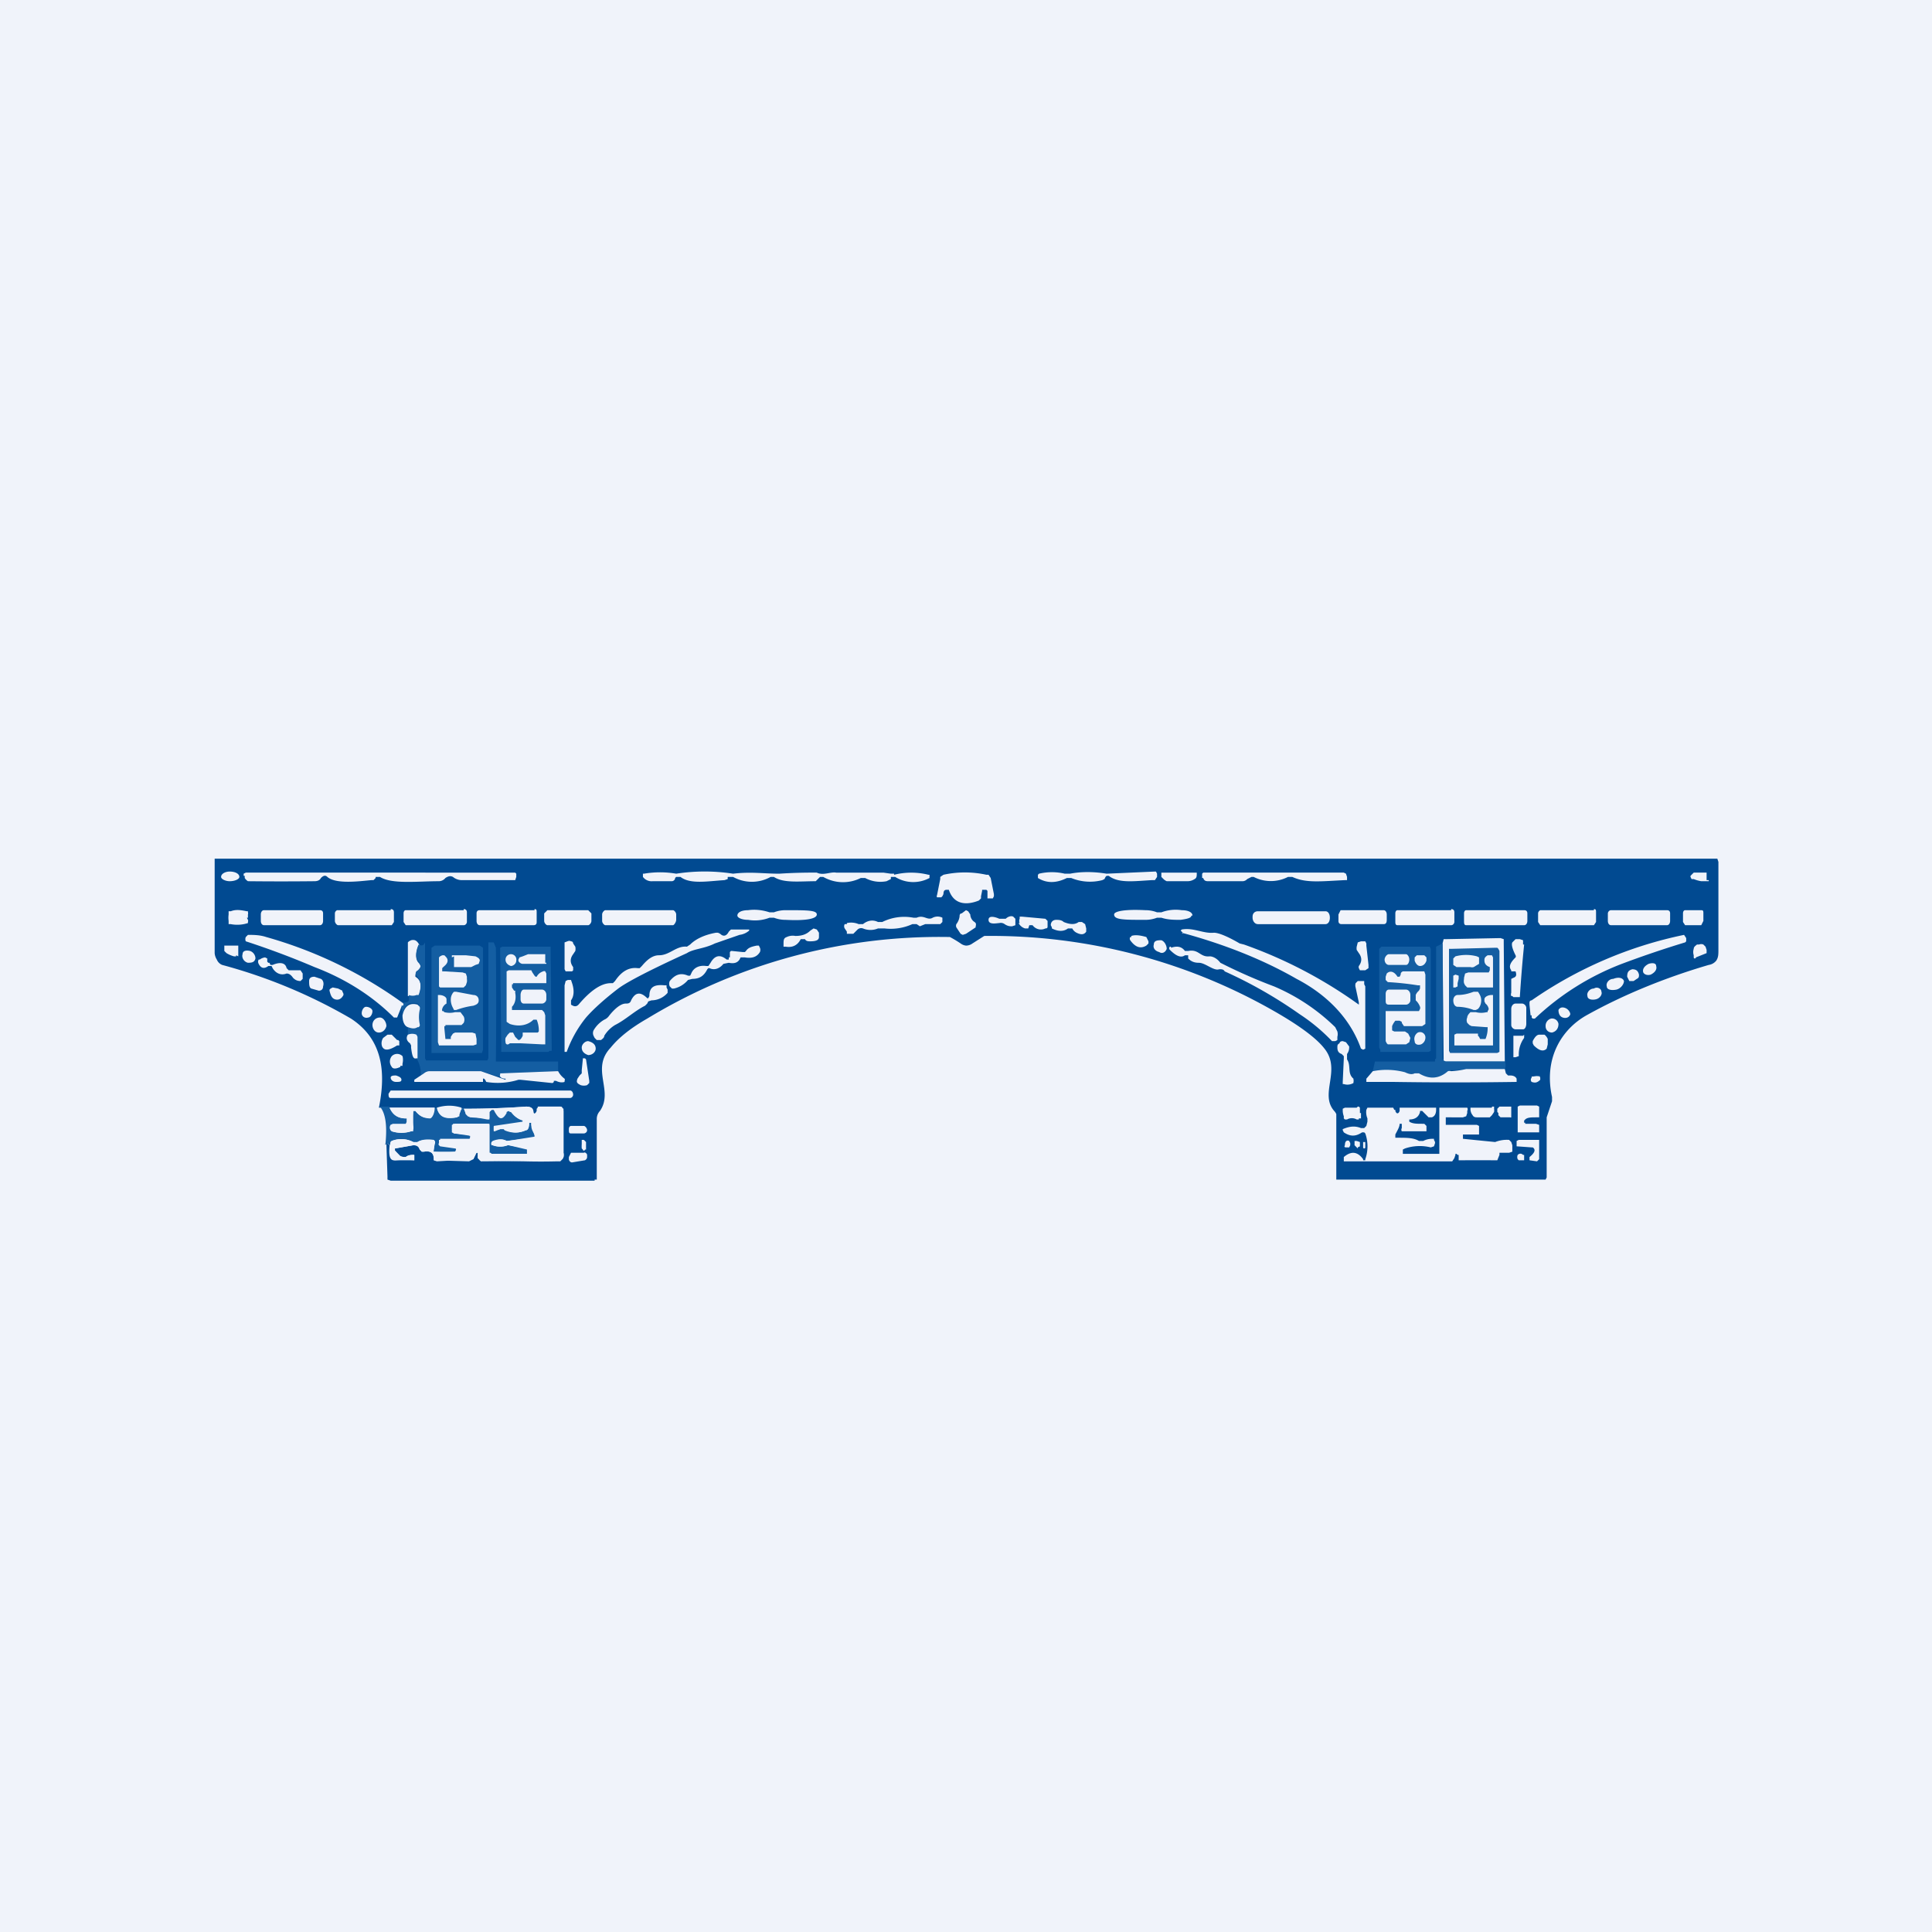 <!-- by TradingView --><svg width="18" height="18" viewBox="0 0 18 18" xmlns="http://www.w3.org/2000/svg"><path fill="#F0F3FA" d="M0 0h18v18H0z"/><path d="M3.59 10.66c0-.01.02-.01.04.01-.01.1 0 .15.06.14a.92.92 0 0 1 .17 0v-.05c-.03 0-.06 0-.08.02h-.05l-.05-.06a.01.01 0 0 1 0-.02l.17-.03c.03 0 .05 0 .06.04l.02.02h.02c.05-.01.08 0 .09.05v.03l.03.01a76.29 76.29 0 0 0 .34-.02.79.79 0 0 0 .03-.06h.01v.05l.02.02.01.01a17.62 17.62 0 0 0 .76-.02l.01-.02a.1.1 0 0 0 0-.04V10.33l-.03-.02h-.21v.04l-.02.02c-.01.01-.02 0-.02-.01 0-.04-.03-.05-.07-.05a7.63 7.63 0 0 1-.58.02H4.3a.37.37 0 0 0-.23 0c-.02 0-.03 0-.02-.01h-.52c.08-.39 0-.66-.26-.83a4.91 4.91 0 0 0-1.2-.5.09.09 0 0 1-.05-.05.13.13 0 0 1-.02-.06V8L2.03 8h13.97l.01.03v.82c0 .04 0 .07-.02.1a.11.11 0 0 1-.07.04c-.41.12-.8.28-1.14.47-.23.13-.4.4-.32.76v.04l-.05.15v.56l-.01.02h-1.95v-.61a.1.1 0 0 0-.02-.03c-.14-.16.07-.38-.09-.58-.1-.13-.33-.27-.47-.35a5.32 5.32 0 0 0-2.7-.7l-.11.07a.1.1 0 0 1-.06.02.1.1 0 0 1-.05-.02 1.07 1.07 0 0 0-.1-.06 5.25 5.25 0 0 0-2.82.76c-.14.08-.26.17-.34.27-.19.2.03.4-.1.59a.11.11 0 0 0-.03.07V10.99h-.02V11h-1.9l-.03-.01v-.03l-.01-.3Z" fill="#014A91"/><path d="M2.14 8.21c.05 0 .09-.02.09-.04 0-.03-.04-.05-.09-.05-.04 0-.08.02-.08.05 0 .02.04.04.08.04ZM2.28 8.18v-.02h-.01v-.02l.02-.01H4.8l.01.01v.03l-.01.03h-.5a.13.13 0 0 1-.08-.03c-.02-.01-.04-.01-.07.01a.08.08 0 0 1-.06.03c-.2 0-.44.03-.55-.04H3.5v.01l-.02.02h-.02c-.11.01-.33.04-.41-.03-.02-.02-.04-.01-.06.01-.01.02-.03.03-.06.03a27.79 27.79 0 0 1-.62 0 .09.09 0 0 1-.03-.03ZM8.33 8.15a.66.66 0 0 1 .32 0h.01v.03a.32.32 0 0 1-.32-.01H8.3v.02l-.04.02a.3.3 0 0 1-.2-.03h-.04a.37.37 0 0 1-.35-.01h-.03l-.02.02-.02.02c-.15 0-.3.02-.39-.04h-.03a.36.36 0 0 1-.35 0h-.05v.02l-.03.01c-.16.01-.32.04-.41-.03H6.3l-.01.01c0 .02-.02.03-.03.03h-.18a.1.1 0 0 1-.09-.04v-.03H6a.88.88 0 0 1 .3 0 1.73 1.73 0 0 1 .53 0c.17-.02.28 0 .43 0a4.76 4.76 0 0 1 .35-.01c.06.03.13-.01.18 0h.44l.07.01h.03ZM9.68 8.14a.52.52 0 0 1 .24 0h.05c.1-.02.22-.02.34 0l.45-.02h.01l.01.02v.03l-.02.03h-.03c-.17.01-.31.03-.4-.04h-.02l-.01.01-.01.02-.02.01a.46.46 0 0 1-.29-.02h-.04c-.1.05-.19.05-.27 0v-.03ZM11.15 8.13v.01c0 .02 0 .04-.02.05a.12.12 0 0 1-.07.02h-.19a.1.1 0 0 1-.03-.02l-.02-.02v-.04h.33ZM11.2 8.18v-.04l.01-.01h1.31l.02.01.01.03v.03h-.02c-.22.01-.36.03-.49-.03H12a.35.35 0 0 1-.32 0h-.02l-.02.01-.02.01a.06.06 0 0 1-.04.02h-.32c-.02 0-.04 0-.05-.03ZM15.92 8.2v.01H15.85a.3.3 0 0 1-.07-.02h-.02l-.01-.02v-.01l.03-.03h.12V8.2ZM9.2 8.38V8.3l-.01-.01h-.04v.01l-.01.05v.02l-.02.02c-.1.04-.23.05-.28-.1h-.02c-.02 0-.03.01-.03.04l-.01.02-.01.01h-.04a.02.02 0 0 1 0-.02l.03-.15v-.02l.03-.02a.93.93 0 0 1 .4 0h.02l.02.03.03.15v.02l-.01.02H9.2ZM2.98 8.48h-.52c-.02 0-.03.02-.03.04v.06c0 .02.01.04.03.04h.52c.02 0 .03-.02.03-.04v-.07c0-.02-.01-.03-.03-.03ZM3.64 8.48h-.5s-.02.01-.02.03v.07c0 .02.02.04.03.04h.5l.02-.03V8.5c0-.02-.01-.03-.03-.03ZM4.32 8.48h-.54c-.01 0-.02.01-.02.03v.08l.02.03h.54c.02 0 .03-.02.03-.03V8.5c0-.02-.01-.03-.03-.03ZM4.98 8.48h-.51c-.02 0-.03.01-.03.03v.07c0 .02.01.04.03.04h.5C5 8.62 5 8.6 5 8.59V8.5c0-.02 0-.03-.02-.03ZM5.49 8.48H5.1l-.03.03v.07c0 .02.02.04.03.04h.38c.01 0 .03-.02.03-.04v-.07l-.03-.03ZM6.27 8.48h-.63c-.01 0-.03.02-.03.04v.06c0 .02.02.04.03.04h.63c.01 0 .03-.03.03-.05v-.05c0-.02-.02-.04-.03-.04ZM7.61 8.52c0 .04-.1.06-.29.05a.3.3 0 0 1-.11-.02h-.04a.38.38 0 0 1-.2.02c-.06 0-.1-.02-.1-.04 0-.03.04-.05.1-.05.07-.01.14 0 .2.02h.04a.3.3 0 0 1 .11-.02c.2 0 .29 0 .29.04ZM11.1 8.53c0 .02-.03.03-.1.04-.06 0-.12 0-.18-.02h-.04a.3.3 0 0 1-.11.02c-.2 0-.29 0-.29-.05 0-.03.1-.05.29-.04a.3.3 0 0 1 .11.02h.04a.38.38 0 0 1 .19-.02c.06 0 .1.02.1.05ZM12.89 8.48h-.4l-.02.04v.06c0 .02.01.03.03.03h.39c.02 0 .03-.01.03-.04v-.05c0-.02-.01-.04-.03-.04ZM13.52 8.48h-.5c-.01 0-.02.01-.02.03v.08c0 .01 0 .03.02.03h.5c.02 0 .03-.02.03-.03V8.5c0-.02-.01-.03-.03-.03ZM14.2 8.48h-.54c-.01 0-.02.01-.02.03v.07c0 .02 0 .04.02.04h.54c.02 0 .03-.02.03-.04v-.07c0-.02-.01-.03-.03-.03ZM14.85 8.48h-.5s-.02.01-.02.03v.08l.02.03h.5l.02-.03V8.5c0-.02 0-.03-.02-.03ZM15.53 8.48h-.52c-.02 0-.03.02-.03.03v.07c0 .02.01.04.03.04h.52c.02 0 .03-.02.03-.04v-.07c0-.02-.01-.03-.03-.03ZM2.3 8.55l.01.02a.03.03 0 0 1 0 .02v.01a.32.32 0 0 1-.16.01h-.02v-.03a.22.22 0 0 1 0-.06v-.03h.02c.05-.02.1-.01.15 0h.01v.01a.03.03 0 0 1 0 .02v.03ZM9.04 8.52c0 .03.02.06.04.07l.01.01a.04.04 0 0 1 0 .03v.01L9 8.7l-.03.01-.02-.01-.04-.06a.04.04 0 0 1 0-.03.15.15 0 0 0 .03-.07c0-.01 0-.03.02-.03L9 8.48l.02.01.02.03ZM12.35 8.49h-.63c-.03 0-.05.02-.05.05v.01c0 .03.02.06.05.06h.63c.02 0 .04-.02.04-.06 0-.04-.02-.06-.04-.06ZM15.85 8.48h-.15c-.01 0-.02.01-.02.03v.08l.02.03h.15l.02-.04v-.07c0-.02 0-.03-.02-.03ZM7.89 8.6a.18.18 0 0 1 .11.01h.04c.05-.04.1-.04.14-.02h.04a.46.46 0 0 1 .29-.04h.03c.07-.03.1.03.15 0a.1.1 0 0 1 .09 0v.04l-.02.02H8.62l-.05.02a.64.64 0 0 0-.03-.02H8.5a.49.49 0 0 1-.26.04h-.06a.18.18 0 0 1-.14 0 .05.05 0 0 0-.05.01l-.04.04h-.06v-.02l-.02-.03a.04.04 0 0 1 0-.04h.02ZM9.46 8.59v.03l-.03.01c-.02 0-.04 0-.07-.02a.06.06 0 0 0-.05-.01c-.02 0-.1.02-.1-.03s.08-.02.1-.01h.06c.02-.02.05-.03.07-.02l.02.02v.03ZM9.5 8.6a.05.05 0 0 1 0-.04v-.02h.02l.22.02.02.02v.05c0 .01 0 .02-.02.02-.04.02-.09.01-.12-.03h-.03l-.01.03h-.03a.1.1 0 0 1-.06-.05ZM9.8 8.65v-.01l-.01-.02c0-.03.02-.05.05-.05.02 0 .05 0 .07.02.05.02.1.03.14 0h.03l.03.02.01.04v.03c-.02.03-.05.03-.09.01a.09.09 0 0 1-.04-.04h-.04c-.04.03-.09.03-.15 0ZM6.98 8.67a.17.17 0 0 1-.09.04l-.23.08c-.1.05-.2.05-.26.09-.35.16-.56.27-.64.33-.13.1-.23.19-.3.27a1.1 1.1 0 0 0-.18.32h-.02v-.62l.01-.04.02-.01h.03l.01.03c.02.06.02.12-.01.16v.04c.03.02.05.02.07 0 .11-.13.21-.2.3-.2h.02l.02-.02c.06-.09.13-.13.21-.12h.02L5.98 9c.05-.06.1-.1.16-.1.1 0 .16-.09.26-.08l.03-.02c.05-.05.13-.09.24-.11h.02l.02.01c.03.03.06.02.08-.02l.02-.02h.17v.01ZM7.32 8.82H7.3V8.8c0-.04 0-.06.03-.07a.13.13 0 0 1 .08-.01c.05 0 .1-.01.14-.05l.03-.02.03.01.02.03v.04c0 .03-.03.04-.08.04-.02 0-.04 0-.05-.02h-.04c-.03.06-.08.08-.14.07ZM11.02 8.7v-.01L11 8.67l.01-.01c.11-.02.2.04.3.03.04 0 .12.03.24.1l.04.01a4.25 4.25 0 0 1 1.07.56v-.02l-.03-.14a.07.07 0 0 1 0-.04l.02-.02h.06v.03l.01.02v.58l-.02.01-.02-.01c-.11-.31-.35-.52-.6-.65-.33-.19-.7-.33-1.07-.43ZM3.76 9.35c0 .02 0 .03-.02.03l-.04.1h-.03c-.2-.2-.45-.36-.74-.47a7.71 7.71 0 0 0-.64-.24.05.05 0 0 1 0-.04l.02-.02c.05 0 .11 0 .17.02a4.04 4.04 0 0 1 1.28.62ZM10.54 8.72c.03-.01.07-.01.14.01l.01.02.01.02v.02l-.02.02c-.05.03-.1.02-.15-.05a.03.03 0 0 1 0-.03h.01ZM14.26 9.46l-.01-.1v-.02s0-.02.02-.02a3.85 3.85 0 0 1 1.42-.61l.02.03v.03l-.01.01a9.6 9.6 0 0 0-.59.2 2.45 2.45 0 0 0-.81.51h-.02l-.01-.01v-.02ZM14.02 9.89H13.45v-.03l-.01-1.07.01-.04h.02l.51-.01.03.01v.04l.01 1.1ZM3.9 8.81c-.03.07-.03.13 0 .16.02.02.02.04.02.05a.1.1 0 0 1-.04.03v.01l-.01.02v.02c.05.03.06.08.04.15v.02l-.03.01H3.8v-.5l.01-.01.02-.01c.04-.01.06.01.08.05ZM14.2 8.8a13.03 13.03 0 0 0-.04.49H14.1l-.01-.01h-.01a.04.04 0 0 1 0-.03v-.13l.02-.01c.03-.01.03-.03.02-.06h-.04v-.01c-.03-.04 0-.08.04-.12a.02.02 0 0 0 0-.02c-.03-.06-.04-.1-.03-.12l.03-.03h.04l.03.01v.04ZM5.33 9.05h-.06l-.01-.02V8.78c.03-.01.04-.02.06-.01 0 0 .02 0 .02.02l.02.03a.1.1 0 0 1 0 .04l-.02.03c-.03.04-.03.08 0 .12v.03l-.01.01ZM10.8 8.87c.03.02.06 0 .07-.03 0-.03-.02-.07-.05-.08-.03 0-.07 0-.07.04-.01.03.01.06.05.07ZM12.66 9c.03-.04.03-.08 0-.12l-.02-.03a.1.1 0 0 1 0-.03l.01-.04.03-.01h.04l.01.02v.02l.02.18v.03l-.03.02h-.05l-.01-.02a.03.03 0 0 1 0-.02Z" fill="#F0F3FA"/><path d="m4.6 8.78.02.05a44.2 44.2 0 0 1 0 1.06h.58v.09l-.53.02h-.01c0 .03.01.05.05.04v.01l-.23-.07H4c-.02 0-.04 0-.05.02l-.03.02a.27.27 0 0 0-.04-.16l.01-.17v-.03l-.01-.01a.1.1 0 0 0-.08 0v-.08c.03.01.06.02.09 0h.01a.04.04 0 0 0 0-.03V9.4a.05.05 0 0 0 0-.03v-.01l-.01-.01c-.07-.02-.12.01-.14.1l-.01-.08c.02 0 .03-.01.01-.03.03 0 .05 0 .06-.02v-.05c.02.01.05.01.07 0h.02l.01-.03c.02-.07 0-.12-.03-.15a.03.03 0 0 1 0-.04.1.1 0 0 0 .04-.05l-.02-.04c-.03-.03-.03-.09 0-.16.04.02.05 0 .06-.02v1.08l.01.02H4.54l.01-.02V8.78h.05ZM14.02 9.89c.01.02.01.05 0 .07h-.35.01a.8.8 0 0 1-.16.01l-.03.01c-.08.07-.17.08-.27.02h-.14a.67.67 0 0 0-.29-.02l.02-.09h.56v-.02l.01-.01V8.82l.06-.03v1.07l.01.02.02.01h.55Z" fill="#145EA2"/><path d="M15.8 8.92a.01.01 0 0 1-.02 0V8.9a.1.1 0 0 1 0-.06c0-.02.02-.03.03-.04h.02a.05.05 0 0 1 .04 0l.02.02.01.03v.03l-.1.04ZM2.2 8.9v.01c0 .01 0 .01 0 0h-.02a.26.26 0 0 1-.07-.03l-.02-.02v-.05H2.22v.1Z" fill="#F0F3FA"/><path d="m4.5 9.78-.01.03H4.02V8.83l.03-.02h.42l.03.02v.93ZM5.14 9.76v.03h-.02l-.01.01H4.67v-.04l-.01-.9v-.03l.02-.01H5.13v.04l.01.9Z" fill="#145EA2"/><path d="M6.8 8.92v-.05l.01-.01h.01l.1.01h.02l.01-.01c.02-.03.05-.04.1-.05h.02l.01.02a.05.05 0 0 1 0 .04c-.03.05-.08.06-.14.05H6.9l-.01.02c-.02.03-.05.04-.1.03l-.05.01c-.04.05-.09.06-.13.04H6.6l-.01.01c-.03.06-.07.09-.14.09l-.04.01a.24.24 0 0 1-.13.08h-.02l-.02-.02a.06.06 0 0 1 0-.05c.05-.06.1-.08.17-.05h.02l.01-.02c.02-.05.07-.08.14-.07h.02l.02-.03c.04-.07.09-.08.15-.03h.02v-.02ZM10.91 8.83c.06-.02.1-.01.13.03h.03c.1-.02.11.06.2.05.03 0 .07.02.1.06l.04.02a4.89 4.89 0 0 0 .46.2 1.85 1.85 0 0 1 .57.38l.02.04a.1.1 0 0 1 0 .05v.03l-.02.01h-.03a1.7 1.7 0 0 0-.3-.25 4.2 4.2 0 0 0-.7-.4c-.01-.02-.03-.02-.05-.02-.05.02-.13-.06-.19-.06-.04 0-.07-.01-.1-.04V8.9h-.03c-.04.03-.09 0-.14-.05a.02.02 0 0 1 0-.03h.01Z" fill="#F0F3FA"/><path d="M13.33 9.76v.03l-.02.01h-.45v-.02l-.01-.02v-.92l.01-.01.01-.01h.45l.01.02v.92ZM13.97 9.77v.03l-.02.01h-.44l-.01-.02V8.84h.03l.4-.01h.02l.01.01.01.02v.91Z" fill="#145EA2"/><path d="M2.3 8.97c.04 0 .07 0 .08-.04 0-.03-.02-.06-.05-.07-.04-.01-.07 0-.07.03-.01.03.01.07.05.08ZM5.09 8.97v.01H4.87c-.02 0-.04-.02-.04-.03v-.01l.01-.02.03-.01.05-.02H5.08v.08ZM13.1 8.89h-.16c-.02 0-.04.03-.04.05 0 .03.02.05.04.05h.16c.02 0 .03-.03.03-.05 0-.03-.02-.05-.03-.05ZM4.35 9.12a.1.1 0 0 1 0 .03l-.01.03-.02.02H4.1l-.01-.01v-.27l.01-.01.02-.01h.02c.02.02.03.03.03.05 0 .03-.03.05-.04.06l-.01.01v.03h.02l.17.01.03.01.01.03v.02Z" fill="#F0F3FA"/><path d="M4.21 8.92V8.9H4.34l.09.01c.02.01.04.02.04.04l-.01.03-.03.01-.04.02h-.16V8.91ZM4.76 9c.02 0 .05-.02.05-.05a.05.05 0 0 0-.05-.06.05.05 0 0 0-.05.05c0 .03.02.05.05.06ZM13.23 8.9h.04l.02.02v.03c-.01.03-.03.05-.06.05-.02 0-.04-.02-.05-.05v-.03l.02-.02h.03ZM13.56 8.91a.39.39 0 0 1 .2 0l.02.01v.06l-.05.03a.05.05 0 0 1-.03 0h-.13l-.03-.02v-.06l.02-.02Z" fill="#F0F3FA"/><path d="M13.64 9.12v-.01l.01-.04.03-.01h.19l.01-.02v-.03c-.03-.01-.05-.03-.05-.06 0-.02 0-.03.03-.05h.04l.01.02v.28h-.24l-.02-.02-.01-.02a.1.1 0 0 1 0-.04ZM2.51 8.97l.01.02h.02c.07-.03.12-.02.13.03l.02.02H2.8l.02.03v.05l-.02.02c-.03 0-.05-.01-.07-.03-.02-.03-.04-.04-.06-.04-.05.02-.1 0-.13-.05L2.53 9H2.5c-.04.03-.07.02-.09-.02a.04.04 0 0 1 0-.04h.01a.1.1 0 0 1 .05-.02l.02.01v.03l.01.01ZM15.38 9.08c.04-.02.06-.05.05-.08 0-.03-.04-.03-.07-.02-.04.02-.06.05-.05.08.01.02.04.03.07.02ZM15.2 9.03c.04 0 .06.01.07.05 0 .02 0 .03-.02.04l-.03.02h-.04l-.02-.04c0-.04.01-.06.05-.07ZM4.8 9.25c.01.05 0 .1-.03.13v.03h.28l.02.02.01.03v.27h-.03l-.2-.01h-.1c-.02.02-.04.01-.04-.01a.1.1 0 0 1 0-.04l.02-.03.02-.02h.03l.02.04.03.03c.02 0 .03-.02.04-.04v-.03h.14l.01-.01v-.02A.26.26 0 0 0 5 9.5h-.02c0-.01 0 0 0 0h-.01c-.05.05-.13.07-.22.04l-.03-.02v-.47l.02-.01H4.95l.01.02.02.03.01.01H5V9.1c.01-.02.03-.04.06-.05a.02.02 0 0 1 .02 0l.01.02V9.16h-.31v.01h-.01v.03l.02.03h.01v.02ZM12.91 9.7v-.28H13.22l.01-.02a.03.03 0 0 0 0-.02.15.15 0 0 0-.04-.06v-.05a.1.1 0 0 1 .03-.04l.01-.02v-.03h-.02a2.8 2.8 0 0 0-.28-.03l-.02-.02V9.1l.01-.03c.03-.03.07-.02.1.03h.02l.01-.02c0-.01 0-.02.02-.03h.2l.01.03V9.54l-.03.02h-.17l-.02-.03v-.01l-.02-.01H13a.18.18 0 0 0-.03.05v.04l.02.01h.1l.03.02.02.04-.01.04-.03.02h-.17l-.01-.01-.01-.02ZM13.59 9.12l-.01.04v.03l-.02.01h-.02V9.09l.02-.01.03.01v.03ZM2.99 9.12l-.06-.02c-.03 0-.05.01-.05.04s0 .06.02.07l.07.02c.02 0 .04-.01.04-.04.01-.03 0-.06-.02-.07ZM15.06 9.22c.04-.01.07-.05.07-.08-.01-.03-.05-.04-.1-.02-.04 0-.07.04-.06.07 0 .03.04.04.09.03ZM6.05 9.28c0-.08.04-.11.14-.1h.02v.02l.01.02v.03a.2.2 0 0 1-.15.07l-.03.01-.01.02-.02.02c-.1.05-.18.13-.28.18a.3.3 0 0 0-.1.1c0 .02-.02.03-.03.04h-.04l-.01-.01-.01-.01-.01-.02a.06.06 0 0 1 0-.05.27.27 0 0 1 .1-.1.1.1 0 0 0 .04-.03c.03-.04.1-.12.16-.12.02 0 .04 0 .05-.03.04-.08.09-.08.15-.02h.01l.01-.02ZM3.15 9.21l.04.02v.01a.04.04 0 0 1 .01.03c-.02.04-.05.05-.08.04-.03-.01-.04-.04-.05-.08v-.01l.01-.01.02-.01.05.01ZM14.87 9.31c.04-.01.06-.05.05-.07 0-.03-.04-.05-.07-.03-.04 0-.07.04-.06.07 0 .03.04.04.08.03Z" fill="#F0F3FA"/><path d="M5.05 9.22h-.17c-.02 0-.03.03-.03.05v.04c0 .02.01.04.03.04h.17c.02 0 .04-.02.04-.04v-.04c0-.03-.02-.05-.04-.05ZM13.1 9.22h-.16c-.02 0-.03.02-.03.04v.06c0 .02 0 .04.03.04h.16c.02 0 .04-.02.04-.04v-.05c0-.03-.02-.05-.04-.05ZM4.46 9.32c0 .03-.02.04-.05.05a.75.75 0 0 0-.16.04h-.02l-.01-.02a.16.16 0 0 1-.02-.07c0-.02 0-.04.02-.07l.01-.01h.02l.16.03c.03 0 .05.02.05.05ZM13.8 9.32c0 .03-.01.06-.03.08l-.02.01h-.02a.42.42 0 0 0-.15-.03c-.02 0-.04-.02-.04-.06 0-.03.02-.05.04-.05.07 0 .12-.02.15-.03h.04c.02.03.03.05.03.08Z" fill="#F0F3FA"/><path d="m13.78 9.66.01.02h.05a.25.25 0 0 0 .02-.1v-.01h-.01l-.14-.01-.02-.01-.02-.02a.06.06 0 0 1 0-.05c0-.02.02-.04.03-.05h.05a.2.2 0 0 0 .1 0h.01v-.01a.04.04 0 0 0 .01-.02.08.08 0 0 0-.03-.05l-.01-.02v-.02c0-.02.03-.04.07-.04h.01v.47h-.36v-.1l.02-.01H13.77v.02l.01.01ZM4.2 9.66a1.14 1.14 0 0 1 .02-.03l.02-.01h.16l.03.01.01.05v.05l-.03.01h-.32l-.01-.03v-.44h.01c.04 0 .07.02.07.04v.04a.08.08 0 0 0-.04.05.04.04 0 0 0 0 .02h.01l.01.01a.2.2 0 0 0 .1 0h.05l.03.04a.07.07 0 0 1 0 .06l-.02.02h-.15v.01h-.01v.02l.01.1h.05v-.02ZM3.8 9.57c-.03-.01-.05-.05-.05-.11.02-.09.07-.12.14-.1l.02.02a.05.05 0 0 1 0 .03.32.32 0 0 0 0 .13.04.04 0 0 1 0 .02l-.01.01h-.01c-.03.02-.06.01-.09 0ZM14.18 9.35h-.06c-.02 0-.04.02-.04.05v.15c0 .02.02.04.04.04h.07c.02 0 .03-.03.03-.05v-.15c0-.02-.02-.04-.04-.04ZM3.43 9.48c.02 0 .04-.03.04-.06 0-.02-.03-.04-.06-.04-.02 0-.04.03-.04.06s.03.05.06.04ZM14.56 9.48c.03.01.06 0 .07-.03 0-.02-.02-.05-.05-.06-.03-.01-.05 0-.06.02 0 .03.01.06.04.07ZM3.53 9.62c.03 0 .06-.02.07-.06 0-.04-.03-.08-.06-.08-.04 0-.07.03-.07.07 0 .03.02.07.06.07ZM14.46 9.62c.04-.01.06-.04.06-.08a.06.06 0 0 0-.07-.05.07.07 0 0 0-.05.07c0 .04.03.06.06.06ZM13.24 9.73a.07.07 0 0 0 .04-.07.05.05 0 0 0-.07-.04.07.07 0 0 0-.03.08c0 .03.03.04.06.03ZM3.71 9.69l.01.01v.04H3.7c-.08.05-.12.05-.14.01a.09.09 0 0 1 .01-.08l.04-.03h.04l.05.05ZM14.28 9.7c.02-.04.04-.06.06-.06h.05a.1.1 0 0 1 .03.04v.05l-.01.04c-.03.03-.07.02-.12-.03l-.01-.02V9.7ZM3.88 9.86c-.03.01-.04-.02-.05-.1v-.02l-.01-.02c-.03-.02-.04-.05-.02-.08a.1.1 0 0 1 .08 0l.01.02v.2ZM14.2 9.64v.03a.26.26 0 0 0-.05.15v.02l-.03.01h-.02v-.2H14.19ZM5.48 9.83c.04 0 .07-.03.07-.06 0-.04-.03-.06-.07-.07-.03 0-.06.03-.06.06 0 .04.03.06.06.07ZM12.55 9.87c.04.06 0 .13.06.18v.01a.03.03 0 0 1 0 .02v.01a.11.11 0 0 1-.09.01h-.01v-.02l.01-.22v-.02l-.02-.02c-.03-.01-.04-.03-.04-.06 0-.02 0-.03.02-.04 0-.01.01-.02.03-.02l.03.01.03.04c0 .02 0 .04-.02.07v.05ZM3.73 9.94c-.04.02-.07.02-.08 0a.08.08 0 0 1 0-.1.07.07 0 0 1 .1 0s.01.03 0 .07v.02h-.02ZM5.43 9.87v-.01h.02l.01.01.03.2v.02l-.02.02a.1.1 0 0 1-.06 0c-.04-.02-.04-.03-.03-.06l.02-.03.02-.02v-.03l.01-.1ZM14.02 9.96l.01.04.02.02h.02c.03 0 .05.01.06.03v.03a37.56 37.56 0 0 1-1.15 0h-.25v-.03l.06-.07a.67.67 0 0 1 .3.01c.04.02.07.02.09.01h.04c.1.06.19.05.27-.02a.05.05 0 0 1 .03 0 .8.8 0 0 0 .14-.02h.36ZM5.2 9.98a.2.2 0 0 0 .06.07.02.02 0 0 1 0 .02v.01c-.03.01-.06 0-.08-.01h-.02v.01l-.01.01h-.01l-.29-.03h-.02a.65.65 0 0 1-.3.02l-.01-.02-.01-.01a.01.01 0 0 0-.01 0v.03h-.64v-.02l.06-.04.03-.02A.08.08 0 0 1 4 9.98h.48l.23.08v-.01c-.04 0-.06-.02-.05-.04V10h.01l.52-.02ZM3.69 10.08c.03 0 .05 0 .05-.02s-.02-.03-.05-.04c-.02 0-.05 0-.05.02s.02.04.05.04ZM14.34 10.02l.01.02v.02c-.03.03-.05.03-.08.02a.03.03 0 0 1 0-.04v-.01c.03 0 .05-.01.07 0ZM5.31 10.16H3.64l-.02.03c0 .02 0 .04.02.04h1.67c.02 0 .03-.02.03-.03 0-.02-.01-.04-.03-.04Z" fill="#F0F3FA"/><path d="M3.63 10.32c.03.07.08.1.15.1h.01v.05h-.13l-.02.01v.05l.01.01c.06.02.12.02.18 0h.01l.01-.02a.05.05 0 0 0 0-.03.33.33 0 0 1 0-.13v-.01h.02c.04.05.08.07.14.06.02 0 .03-.04.04-.1 0 .02 0 .02.02.01.02.08.08.11.19.09l.01-.01.01-.02.02-.06c0 .02 0 .02.02 0l.02.06.02.02h.02l.16.03h.02v-.07l.02-.02h.02l.01.02c.04.07.07.08.1 0h.01l.02-.01h.01l.01.01c.03.04.06.06.1.07h.01v.02l-.27.04v.04a.01.01 0 0 0 .01 0l.05-.01h.04c.07.04.13.04.2.01.02 0 .03-.03.03-.06v-.01h.02v.02c0 .02 0 .05.04.1v.01h-.01l-.25.04h-.01c-.04-.02-.08-.02-.13 0l-.01.01a.03.03 0 0 0 0 .03h.01a.2.2 0 0 0 .14 0h.01l.17.03v.05h-.33l-.02-.01v-.26l-.02-.01h-.32v.03l-.01.02v.03l.02.01.13.01h.01v.01h.01a.03.03 0 0 1 0 .02v.01H4.1v.01h-.01v.03a.02.02 0 0 0 0 .02l.15.02.01.02v.02h-.01a.76.76 0 0 1-.2 0 .02.02 0 0 1 0-.01l.01-.07a.04.04 0 0 0 0-.02l-.01-.01c-.07 0-.12 0-.15.02h-.04a.24.24 0 0 0-.2-.01l-.02.04c-.02-.02-.03-.02-.04 0 .02-.19 0-.3-.05-.36h.09Z" fill="#145EA2"/><path d="M4.05 10.32c0 .05-.02.09-.04.1-.06 0-.1-.02-.14-.07h-.02v.14a.06.06 0 0 1 0 .03v.02h-.02a.32.32 0 0 1-.18 0l-.01-.01a.04.04 0 0 1 0-.05H3.78v-.01l.01-.02v-.02a.01.01 0 0 0 0-.01c-.08 0-.13-.03-.16-.1h.42ZM4.3 10.33l-.02.05v.02l-.03.01c-.1.02-.16 0-.18-.09a.37.37 0 0 1 .23 0Z" fill="#F0F3FA"/><path d="M3.64 10.67c-.01-.02 0-.04.01-.04a.24.24 0 0 1 .2.01.04.04 0 0 0 .04 0c.03-.02.08-.03.15-.02l.01.01a.03.03 0 0 1 0 .03l-.01.06v.01h.2l.01-.02v-.01h-.01l-.14-.02-.01-.01a.02.02 0 0 1 0-.02v-.03h.28l.01-.02a.03.03 0 0 0 0-.02h-.01l-.14-.02-.01-.01-.01-.03v-.04l.03-.01h.32v.27h.01l.01.01h.33v-.04l-.17-.04h-.01a.2.2 0 0 1-.14 0l-.01-.02v-.01h.01c.05-.03.1-.03.13-.01l.26-.03v-.02l-.03-.1v-.02h-.02c0 .04-.01.07-.03.07a.24.24 0 0 1-.2 0c-.01-.02-.03-.02-.04-.01l-.05.02H4.6v-.04l.27-.04v-.02a.16.16 0 0 1-.1-.08h-.02l-.01-.01h-.02v.02c-.04.07-.07.06-.1-.01l-.02-.02h-.02l-.02.02V10.42h-.02l-.16-.01-.02-.01-.02-.02a.15.15 0 0 0-.02-.05 7.64 7.64 0 0 0 .58-.02c.04 0 .06.01.07.05 0 .02 0 .02.02.01l.01-.02v-.02l.01-.01.01-.01H5.22c.01 0 .02 0 .02.02l.01.02v.39a.1.1 0 0 1 0 .04l-.01.02-.02.02h-.03a5.74 5.74 0 0 1-.3 0 17.72 17.72 0 0 1-.42-.01l-.01-.02v-.05h-.02l-.01.01-.02.05-.04.02a76.3 76.3 0 0 1-.32-.01l-.01-.03c0-.04-.04-.06-.09-.05h-.02l-.02-.02c-.01-.03-.03-.04-.06-.04l-.17.03v.02l.05.05.03.01h.02a.12.12 0 0 1 .08-.02v.05h-.17c-.05 0-.07-.04-.05-.14ZM12.68 10.37v.05h-.02v.01h-.02a.09.09 0 0 0-.09 0h-.02l-.01-.01v-.02a.15.15 0 0 1-.01-.05v-.02l.02-.01h.11l.01-.01h.01l.01.01v.05Z" fill="#F0F3FA"/><path d="M13 10.34v.01c.01.03.03.03.04 0v-.03h.34v.02c0 .03-.01.06-.04.07h-.03l-.06-.06h-.02v.01c-.01.04-.04.07-.1.07v.02c.03.02.07.02.12.02h.02l.02.02v.05H13.06a.03.03 0 0 1 0-.03v-.04h-.02c0 .03-.02.06-.04.1v.03h.02c.09 0 .15 0 .2.03h.04a.18.18 0 0 1 .08-.02h.02v.01l.01.02v.01l-.01.03-.03.01a.43.43 0 0 0-.24.01l-.02.01v.04h.34V10.32H13.67a.03.03 0 0 1 0 .03v.02l-.01.03-.03.01H13.47V10.48h.29l.02.01v.08h-.15v.04l.3.03a.3.3 0 0 1 .13-.02l.02.02.01.03v.06l-.03.01h-.09v.02l-.02.05a62.03 62.03 0 0 0-.36 0v-.05h-.01l-.01-.01h-.01v.01l-.01.03-.02.03h-1.01v-.04c.07-.06.13-.05.18.02v.01h.02v-.01a.36.36 0 0 0 0-.24l-.01-.01h-.02c-.06.04-.11.04-.17 0l-.01-.02v-.01c.07-.03.12-.03.17-.01h.03l.02-.02.01-.04v-.03a.15.15 0 0 1-.01-.08l.01-.02H12.98l.01.02Z" fill="#F0F3FA"/><path d="M13.9 10.31h.02v.02a.1.1 0 0 1 0 .03l-.02.03-.02.02h-.12c-.01 0-.03 0-.04-.02a.09.09 0 0 1-.02-.06v-.01h.2ZM14.08 10.4v.01a.01.01 0 0 1-.01 0h-.09l-.02-.02v-.02l-.01-.01v-.03l.02-.02H14.08V10.4ZM14.21 10.47h.1l.03.01v.07H14.14V10.31l.02-.01h.16l.02.01V10.41h-.03c-.04 0-.08 0-.1.02l-.01.01v.02h.01ZM5.44 10.49h-.12c-.01 0-.02.01-.02.03 0 .03 0 .04.02.04h.12c.01 0 .03-.01.03-.03 0-.02-.02-.04-.03-.04ZM5.42 10.7a.23.23 0 0 1 0-.04v-.04h.02l.02.02v.07h-.01a.01.01 0 0 1-.02 0ZM14.15 10.62h.19v.18l-.02.02-.07-.01v-.03c.05-.04.06-.07.03-.09h-.01l-.14-.01v-.05l.02-.01ZM12.57 10.63l.01.02v.02l-.01.02h-.02c-.02 0-.03 0-.02-.02 0-.04.02-.05.04-.04ZM12.65 10.7l-.03-.03v-.04h.02l.03.01v.04l-.02.01ZM12.7 10.69v-.05h.02v.05a.01.01 0 0 1-.02 0ZM5.44 10.74h-.12l-.02.04v.02c0 .01.01.03.03.03l.12-.02s.02-.01.02-.03v-.02c0-.01-.02-.03-.03-.02ZM14.2 10.81h-.05l-.01-.01a.05.05 0 0 1 0-.04c.01-.01.03-.02.05 0h.01v.05Z" fill="#F0F3FA"/></svg>